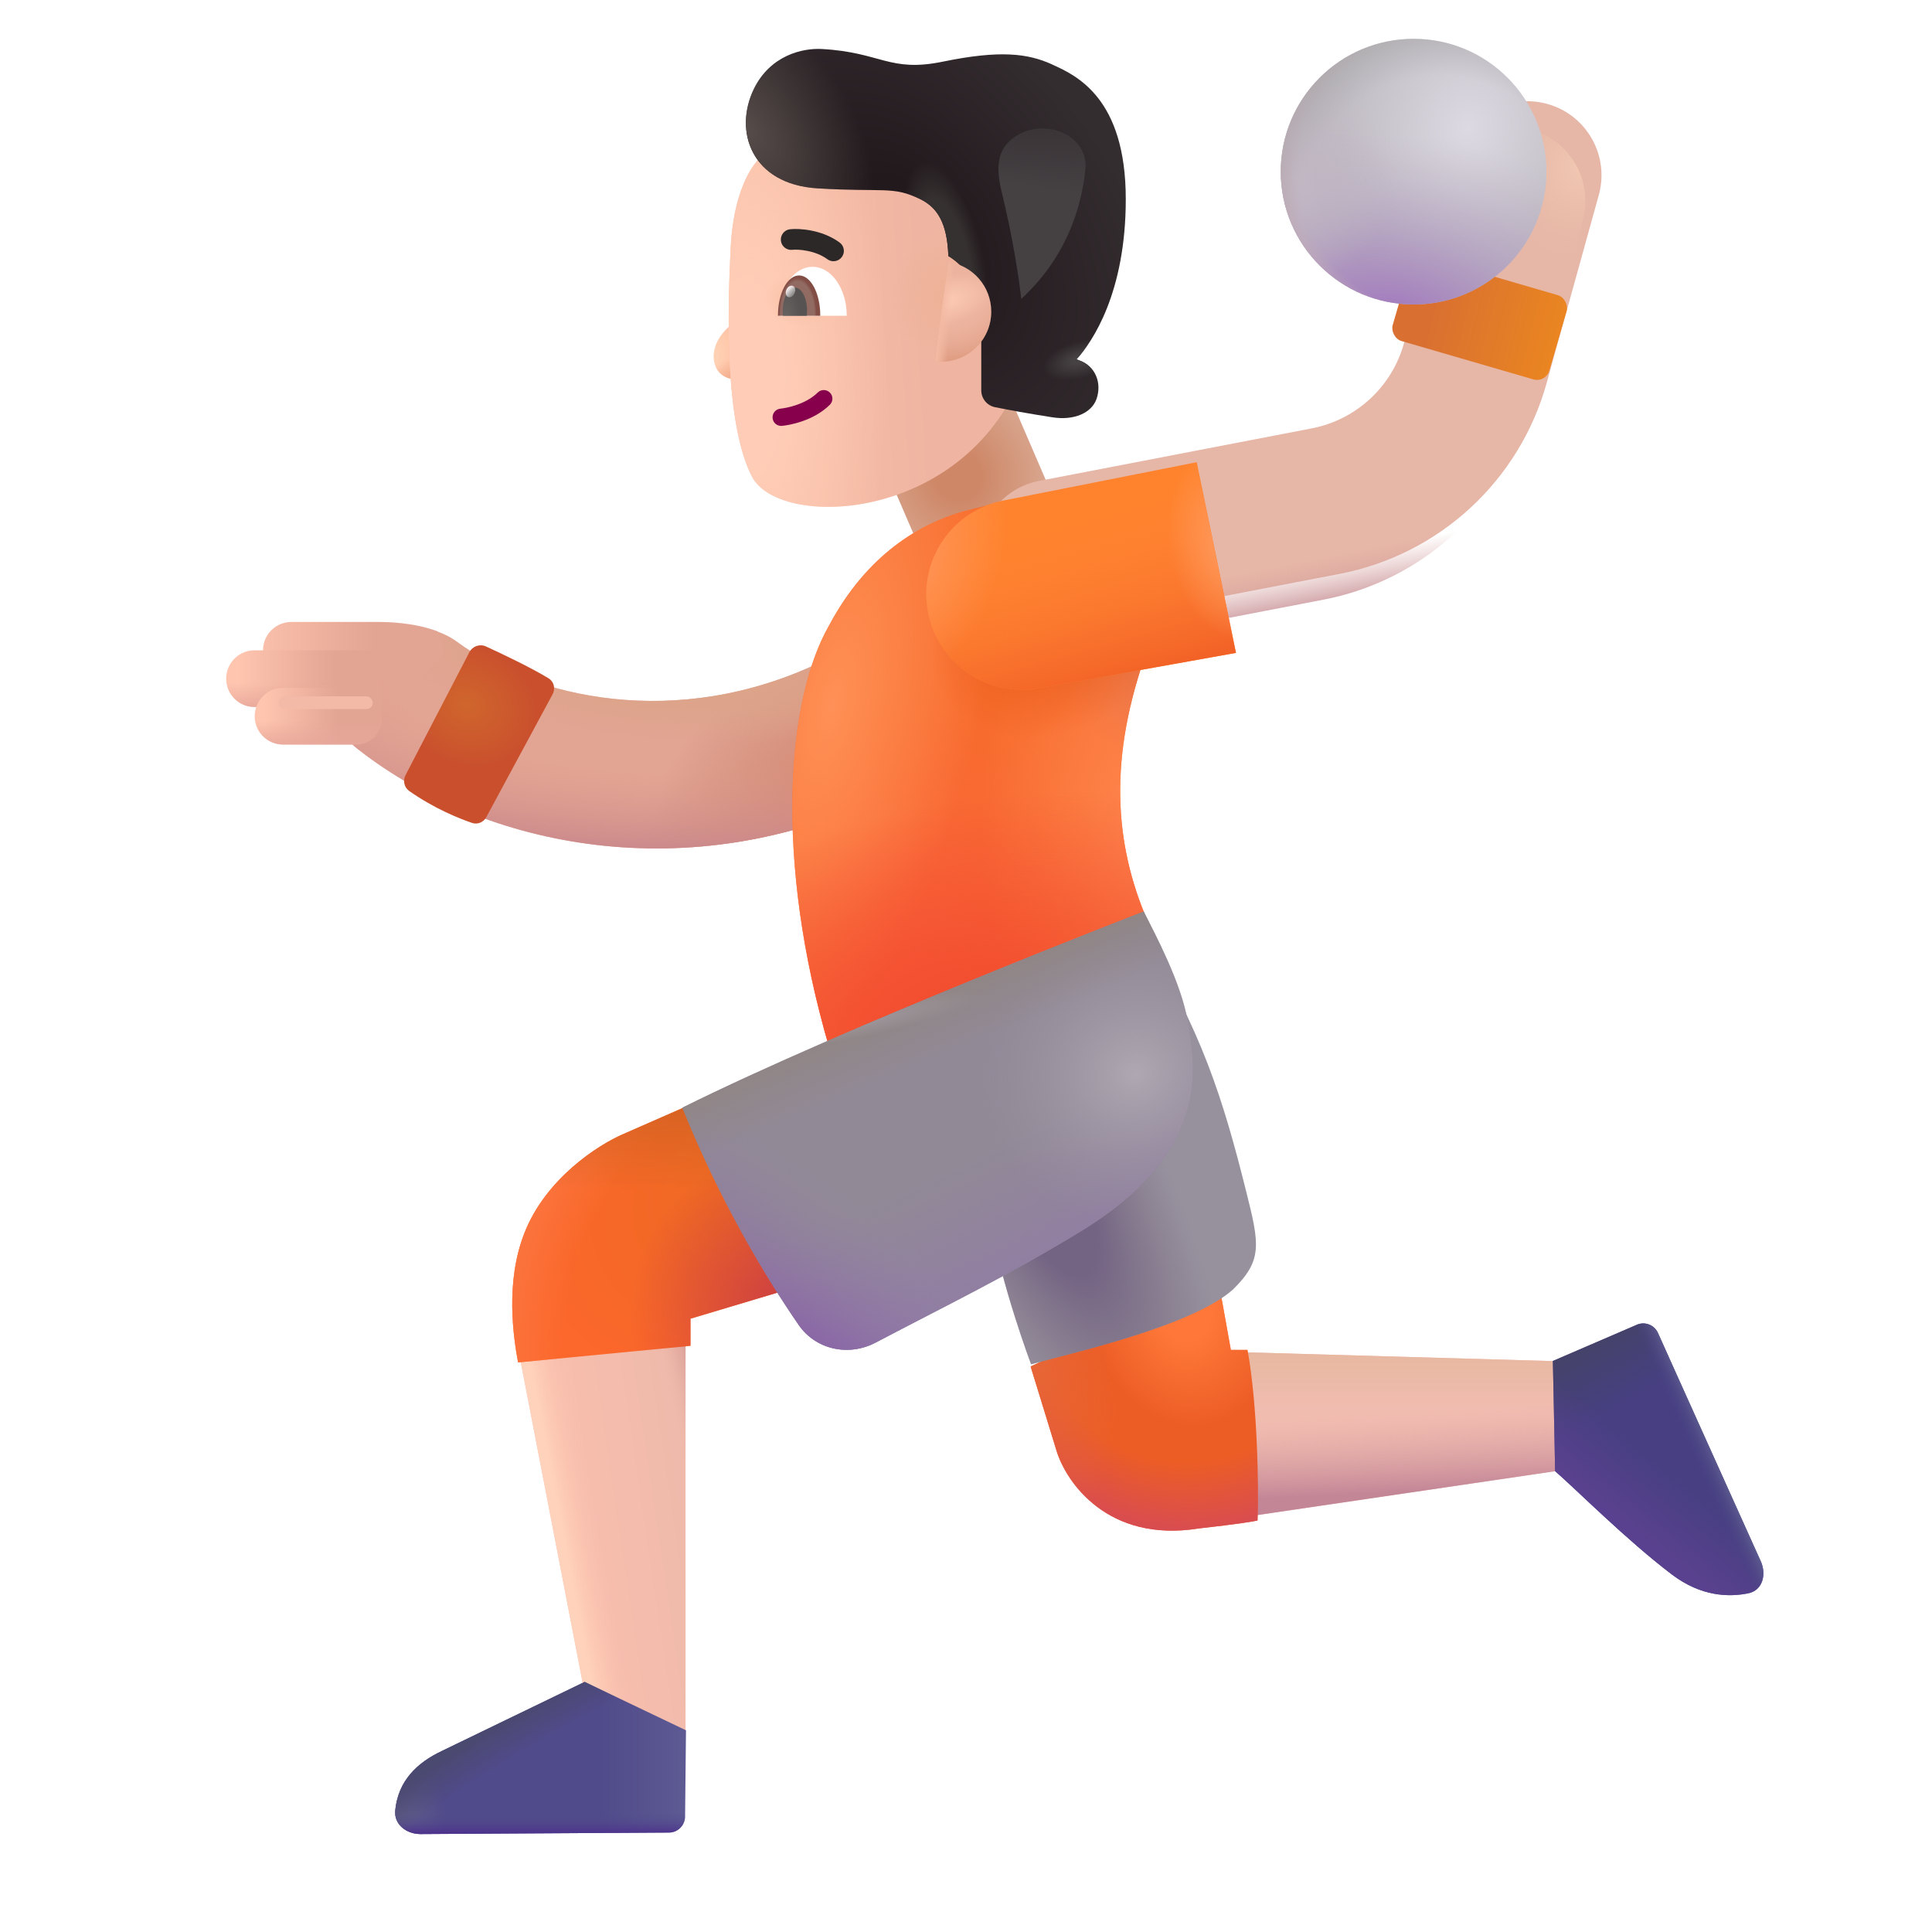 <svg viewBox="1 1 30 30" xmlns="http://www.w3.org/2000/svg">
<path d="M10.074 27.266L9.074 22.086L11.645 21.609V27.969L10.074 27.266Z" fill="url(#paint0_linear_3987_23785)"/>
<path d="M10.074 27.266L9.074 22.086L11.645 21.609V27.969L10.074 27.266Z" fill="url(#paint1_linear_3987_23785)"/>
<path d="M10.074 27.266L9.074 22.086L11.645 21.609V27.969L10.074 27.266Z" fill="url(#paint2_linear_3987_23785)"/>
<path d="M25.207 23.836L20.434 24.539L20.105 21.992L25.32 22.141L25.207 23.836Z" fill="#F1BCB0"/>
<path d="M25.207 23.836L20.434 24.539L20.105 21.992L25.32 22.141L25.207 23.836Z" fill="url(#paint3_linear_3987_23785)"/>
<path d="M25.207 23.836L20.434 24.539L20.105 21.992L25.32 22.141L25.207 23.836Z" fill="url(#paint4_linear_3987_23785)"/>
<path d="M17.402 23.516L17.004 22.219L19.91 20.836L20.113 21.961H20.371C20.534 22.861 20.543 24.102 20.527 24.609C20.486 24.622 20.226 24.666 19.613 24.734C18.201 24.959 17.551 24.016 17.402 23.516Z" fill="#EC5D25"/>
<path d="M17.402 23.516L17.004 22.219L19.91 20.836L20.113 21.961H20.371C20.534 22.861 20.543 24.102 20.527 24.609C20.486 24.622 20.226 24.666 19.613 24.734C18.201 24.959 17.551 24.016 17.402 23.516Z" fill="url(#paint5_radial_3987_23785)"/>
<path d="M17.402 23.516L17.004 22.219L19.91 20.836L20.113 21.961H20.371C20.534 22.861 20.543 24.102 20.527 24.609C20.486 24.622 20.226 24.666 19.613 24.734C18.201 24.959 17.551 24.016 17.402 23.516Z" fill="url(#paint6_radial_3987_23785)"/>
<path d="M17.402 23.516L17.004 22.219L19.91 20.836L20.113 21.961H20.371C20.534 22.861 20.543 24.102 20.527 24.609C20.486 24.622 20.226 24.666 19.613 24.734C18.201 24.959 17.551 24.016 17.402 23.516Z" fill="url(#paint7_radial_3987_23785)"/>
<path d="M10.661 18.617L11.676 18.172L13.286 21.008L11.723 21.477V21.898L9.044 22.156C8.971 21.758 8.843 20.905 9.145 20.141C9.48 19.292 10.293 18.779 10.661 18.617Z" fill="url(#paint8_radial_3987_23785)"/>
<path d="M10.661 18.617L11.676 18.172L13.286 21.008L11.723 21.477V21.898L9.044 22.156C8.971 21.758 8.843 20.905 9.145 20.141C9.48 19.292 10.293 18.779 10.661 18.617Z" fill="url(#paint9_radial_3987_23785)"/>
<path d="M10.661 18.617L11.676 18.172L13.286 21.008L11.723 21.477V21.898L9.044 22.156C8.971 21.758 8.843 20.905 9.145 20.141C9.48 19.292 10.293 18.779 10.661 18.617Z" fill="url(#paint10_radial_3987_23785)"/>
<path d="M10.661 18.617L11.676 18.172L13.286 21.008L11.723 21.477V21.898L9.044 22.156C8.971 21.758 8.843 20.905 9.145 20.141C9.48 19.292 10.293 18.779 10.661 18.617Z" fill="url(#paint11_linear_3987_23785)"/>
<g filter="url(#filter0_i_3987_23785)">
<path d="M17.01 22.285C17.01 22.285 16.546 21.054 16.37 20.011C16.194 18.967 18.707 15.574 18.707 15.574C19.657 17.064 20.002 18.209 20.347 19.586C20.556 20.419 20.612 20.666 20.144 21.125C19.506 21.693 17.653 22.107 17.01 22.285Z" fill="#97919E"/>
<path d="M17.01 22.285C17.01 22.285 16.546 21.054 16.37 20.011C16.194 18.967 18.707 15.574 18.707 15.574C19.657 17.064 20.002 18.209 20.347 19.586C20.556 20.419 20.612 20.666 20.144 21.125C19.506 21.693 17.653 22.107 17.01 22.285Z" fill="url(#paint12_radial_3987_23785)"/>
</g>
<path fill-rule="evenodd" clip-rule="evenodd" d="M6.495 11.217C6.871 10.705 7.59 10.594 8.102 10.97C9.28 11.834 11.508 12.352 13.735 11.286C14.307 11.012 14.994 11.254 15.268 11.827C15.542 12.4 15.3 13.087 14.727 13.361C11.695 14.812 8.54 14.165 6.59 12.659C6.078 12.283 6.119 11.729 6.495 11.217Z" fill="#E2A493"/>
<path fill-rule="evenodd" clip-rule="evenodd" d="M6.495 11.217C6.871 10.705 7.59 10.594 8.102 10.97C9.28 11.834 11.508 12.352 13.735 11.286C14.307 11.012 14.994 11.254 15.268 11.827C15.542 12.4 15.3 13.087 14.727 13.361C11.695 14.812 8.54 14.165 6.59 12.659C6.078 12.283 6.119 11.729 6.495 11.217Z" fill="url(#paint13_radial_3987_23785)"/>
<path fill-rule="evenodd" clip-rule="evenodd" d="M6.495 11.217C6.871 10.705 7.59 10.594 8.102 10.97C9.28 11.834 11.508 12.352 13.735 11.286C14.307 11.012 14.994 11.254 15.268 11.827C15.542 12.4 15.3 13.087 14.727 13.361C11.695 14.812 8.54 14.165 6.59 12.659C6.078 12.283 6.119 11.729 6.495 11.217Z" fill="url(#paint14_radial_3987_23785)"/>
<path fill-rule="evenodd" clip-rule="evenodd" d="M6.495 11.217C6.871 10.705 7.59 10.594 8.102 10.97C9.28 11.834 11.508 12.352 13.735 11.286C14.307 11.012 14.994 11.254 15.268 11.827C15.542 12.4 15.3 13.087 14.727 13.361C11.695 14.812 8.54 14.165 6.59 12.659C6.078 12.283 6.119 11.729 6.495 11.217Z" fill="url(#paint15_radial_3987_23785)"/>
<rect x="14.437" y="7.554" width="2.217" height="3.3" transform="rotate(-23.31 14.437 7.554)" fill="url(#paint16_radial_3987_23785)"/>
<path d="M15.953 8.941L16.627 8.772C16.86 8.714 17.103 8.704 17.34 8.742L18.871 10.937C18.228 12.621 18.276 13.971 18.773 15.191L13.876 17.266C13.02 14.348 13.21 11.868 13.875 10.71C14.473 9.591 15.301 9.129 15.953 8.941Z" fill="#F76C2C"/>
<path d="M15.953 8.941L16.627 8.772C16.86 8.714 17.103 8.704 17.34 8.742L18.871 10.937C18.228 12.621 18.276 13.971 18.773 15.191L13.876 17.266C13.02 14.348 13.21 11.868 13.875 10.71C14.473 9.591 15.301 9.129 15.953 8.941Z" fill="url(#paint17_radial_3987_23785)"/>
<path d="M15.953 8.941L16.627 8.772C16.86 8.714 17.103 8.704 17.34 8.742L18.871 10.937C18.228 12.621 18.276 13.971 18.773 15.191L13.876 17.266C13.02 14.348 13.21 11.868 13.875 10.71C14.473 9.591 15.301 9.129 15.953 8.941Z" fill="url(#paint18_radial_3987_23785)"/>
<path d="M15.953 8.941L16.627 8.772C16.86 8.714 17.103 8.704 17.34 8.742L18.871 10.937C18.228 12.621 18.276 13.971 18.773 15.191L13.876 17.266C13.02 14.348 13.21 11.868 13.875 10.71C14.473 9.591 15.301 9.129 15.953 8.941Z" fill="url(#paint19_radial_3987_23785)"/>
<path d="M15.953 8.941L16.627 8.772C16.86 8.714 17.103 8.704 17.34 8.742L18.871 10.937C18.228 12.621 18.276 13.971 18.773 15.191L13.876 17.266C13.02 14.348 13.21 11.868 13.875 10.71C14.473 9.591 15.301 9.129 15.953 8.941Z" fill="url(#paint20_radial_3987_23785)"/>
<path d="M15.953 8.941L16.627 8.772C16.86 8.714 17.103 8.704 17.34 8.742L18.871 10.937C18.228 12.621 18.276 13.971 18.773 15.191L13.876 17.266C13.02 14.348 13.21 11.868 13.875 10.71C14.473 9.591 15.301 9.129 15.953 8.941Z" fill="url(#paint21_radial_3987_23785)"/>
<path d="M15.953 8.941L16.627 8.772C16.86 8.714 17.103 8.704 17.34 8.742L18.871 10.937C18.228 12.621 18.276 13.971 18.773 15.191L13.876 17.266C13.02 14.348 13.21 11.868 13.875 10.71C14.473 9.591 15.301 9.129 15.953 8.941Z" fill="url(#paint22_radial_3987_23785)"/>
<path d="M7.863 28.188L10.078 27.116L11.652 27.868L11.638 29.207C11.637 29.345 11.524 29.456 11.387 29.456L7.532 29.479C7.311 29.48 7.114 29.329 7.137 29.11C7.183 28.657 7.47 28.373 7.863 28.188Z" fill="url(#paint23_linear_3987_23785)"/>
<path d="M7.863 28.188L10.078 27.116L11.652 27.868L11.638 29.207C11.637 29.345 11.524 29.456 11.387 29.456L7.532 29.479C7.311 29.48 7.114 29.329 7.137 29.11C7.183 28.657 7.47 28.373 7.863 28.188Z" fill="url(#paint24_radial_3987_23785)"/>
<path d="M7.863 28.188L10.078 27.116L11.652 27.868L11.638 29.207C11.637 29.345 11.524 29.456 11.387 29.456L7.532 29.479C7.311 29.48 7.114 29.329 7.137 29.11C7.183 28.657 7.47 28.373 7.863 28.188Z" fill="url(#paint25_linear_3987_23785)"/>
<path d="M7.863 28.188L10.078 27.116L11.652 27.868L11.638 29.207C11.637 29.345 11.524 29.456 11.387 29.456L7.532 29.479C7.311 29.48 7.114 29.329 7.137 29.11C7.183 28.657 7.47 28.373 7.863 28.188Z" fill="url(#paint26_radial_3987_23785)"/>
<path d="M26.407 21.575L25.113 22.133L25.148 23.844C25.479 24.132 26.252 24.909 26.956 25.445C27.415 25.795 27.85 25.801 28.148 25.741C28.374 25.695 28.435 25.44 28.336 25.232L26.742 21.693C26.682 21.568 26.532 21.515 26.407 21.575Z" fill="#473F82"/>
<path d="M26.407 21.575L25.113 22.133L25.148 23.844C25.479 24.132 26.252 24.909 26.956 25.445C27.415 25.795 27.85 25.801 28.148 25.741C28.374 25.695 28.435 25.44 28.336 25.232L26.742 21.693C26.682 21.568 26.532 21.515 26.407 21.575Z" fill="url(#paint27_linear_3987_23785)"/>
<path d="M26.407 21.575L25.113 22.133L25.148 23.844C25.479 24.132 26.252 24.909 26.956 25.445C27.415 25.795 27.85 25.801 28.148 25.741C28.374 25.695 28.435 25.44 28.336 25.232L26.742 21.693C26.682 21.568 26.532 21.515 26.407 21.575Z" fill="url(#paint28_linear_3987_23785)"/>
<path d="M26.407 21.575L25.113 22.133L25.148 23.844C25.479 24.132 26.252 24.909 26.956 25.445C27.415 25.795 27.85 25.801 28.148 25.741C28.374 25.695 28.435 25.44 28.336 25.232L26.742 21.693C26.682 21.568 26.532 21.515 26.407 21.575Z" fill="url(#paint29_linear_3987_23785)"/>
<path d="M18.76 15.154C18.76 15.154 14.128 16.94 11.595 18.2C12.197 19.703 12.929 20.887 13.399 21.57C13.667 21.96 14.179 22.068 14.598 21.847C15.683 21.276 16.642 20.816 17.78 20.122C19.821 18.877 19.564 17.555 19.443 16.858C19.338 16.253 18.952 15.535 18.76 15.154Z" fill="#918996"/>
<path d="M18.76 15.154C18.76 15.154 14.128 16.94 11.595 18.2C12.197 19.703 12.929 20.887 13.399 21.57C13.667 21.96 14.179 22.068 14.598 21.847C15.683 21.276 16.642 20.816 17.78 20.122C19.821 18.877 19.564 17.555 19.443 16.858C19.338 16.253 18.952 15.535 18.76 15.154Z" fill="url(#paint30_radial_3987_23785)"/>
<path d="M18.76 15.154C18.76 15.154 14.128 16.94 11.595 18.2C12.197 19.703 12.929 20.887 13.399 21.57C13.667 21.96 14.179 22.068 14.598 21.847C15.683 21.276 16.642 20.816 17.78 20.122C19.821 18.877 19.564 17.555 19.443 16.858C19.338 16.253 18.952 15.535 18.76 15.154Z" fill="url(#paint31_radial_3987_23785)"/>
<path d="M18.76 15.154C18.76 15.154 14.128 16.94 11.595 18.2C12.197 19.703 12.929 20.887 13.399 21.57C13.667 21.96 14.179 22.068 14.598 21.847C15.683 21.276 16.642 20.816 17.78 20.122C19.821 18.877 19.564 17.555 19.443 16.858C19.338 16.253 18.952 15.535 18.76 15.154Z" fill="url(#paint32_radial_3987_23785)"/>
<path d="M18.76 15.154C18.76 15.154 14.128 16.94 11.595 18.2C12.197 19.703 12.929 20.887 13.399 21.57C13.667 21.96 14.179 22.068 14.598 21.847C15.683 21.276 16.642 20.816 17.78 20.122C19.821 18.877 19.564 17.555 19.443 16.858C19.338 16.253 18.952 15.535 18.76 15.154Z" fill="url(#paint33_linear_3987_23785)"/>
<path d="M18.76 15.154C18.76 15.154 14.128 16.94 11.595 18.2C12.197 19.703 12.929 20.887 13.399 21.57C13.667 21.96 14.179 22.068 14.598 21.847C15.683 21.276 16.642 20.816 17.78 20.122C19.821 18.877 19.564 17.555 19.443 16.858C19.338 16.253 18.952 15.535 18.76 15.154Z" fill="url(#paint34_radial_3987_23785)"/>
<g filter="url(#filter1_ii_3987_23785)">
<path fill-rule="evenodd" clip-rule="evenodd" d="M24.776 3.014C25.388 3.183 25.746 3.817 25.576 4.429L24.767 7.345C24.346 8.864 23.101 10.013 21.553 10.311L17.321 11.126C16.697 11.245 16.094 10.837 15.974 10.214C15.854 9.59 16.262 8.987 16.886 8.867L21.118 8.052C21.808 7.919 22.363 7.407 22.551 6.73L23.36 3.814C23.53 3.202 24.164 2.844 24.776 3.014Z" fill="#E6B6A7"/>
</g>
<path fill-rule="evenodd" clip-rule="evenodd" d="M24.776 3.014C25.388 3.183 25.746 3.817 25.576 4.429L24.767 7.345C24.346 8.864 23.101 10.013 21.553 10.311L17.321 11.126C16.697 11.245 16.094 10.837 15.974 10.214C15.854 9.59 16.262 8.987 16.886 8.867L21.118 8.052C21.808 7.919 22.363 7.407 22.551 6.73L23.36 3.814C23.53 3.202 24.164 2.844 24.776 3.014Z" fill="url(#paint35_linear_3987_23785)"/>
<path fill-rule="evenodd" clip-rule="evenodd" d="M24.776 3.014C25.388 3.183 25.746 3.817 25.576 4.429L24.767 7.345C24.346 8.864 23.101 10.013 21.553 10.311L17.321 11.126C16.697 11.245 16.094 10.837 15.974 10.214C15.854 9.59 16.262 8.987 16.886 8.867L21.118 8.052C21.808 7.919 22.363 7.407 22.551 6.73L23.36 3.814C23.53 3.202 24.164 2.844 24.776 3.014Z" fill="url(#paint36_radial_3987_23785)"/>
<path d="M20.192 11.138L19.583 8.177L16.577 8.773C15.784 8.93 15.264 9.693 15.406 10.489C15.55 11.295 16.321 11.832 17.127 11.687L20.192 11.138Z" fill="#FF832D"/>
<path d="M20.192 11.138L19.583 8.177L16.577 8.773C15.784 8.93 15.264 9.693 15.406 10.489C15.55 11.295 16.321 11.832 17.127 11.687L20.192 11.138Z" fill="url(#paint37_linear_3987_23785)"/>
<path d="M20.192 11.138L19.583 8.177L16.577 8.773C15.784 8.93 15.264 9.693 15.406 10.489C15.55 11.295 16.321 11.832 17.127 11.687L20.192 11.138Z" fill="url(#paint38_radial_3987_23785)"/>
<path d="M20.192 11.138L19.583 8.177L16.577 8.773C15.784 8.93 15.264 9.693 15.406 10.489C15.55 11.295 16.321 11.832 17.127 11.687L20.192 11.138Z" fill="url(#paint39_radial_3987_23785)"/>
<rect x="22.95" y="4.932" width="2.533" height="1.362" rx="0.2" transform="rotate(16.211 22.95 4.932)" fill="url(#paint40_linear_3987_23785)"/>
<path d="M5.084 11.098C5.084 10.855 5.281 10.658 5.524 10.658H6.898C7.01 10.658 7.438 10.666 7.797 10.805L7.906 11.145L7.503 11.538H5.524C5.281 11.538 5.084 11.341 5.084 11.098Z" fill="url(#paint41_linear_3987_23785)"/>
<path d="M4.512 11.538C4.512 11.295 4.709 11.098 4.952 11.098H6.931V11.978H4.952C4.709 11.978 4.512 11.781 4.512 11.538Z" fill="url(#paint42_linear_3987_23785)"/>
<path d="M4.512 11.538C4.512 11.295 4.709 11.098 4.952 11.098H6.931V11.978H4.952C4.709 11.978 4.512 11.781 4.512 11.538Z" fill="url(#paint43_linear_3987_23785)"/>
<path d="M4.955 12.121C4.955 11.878 5.152 11.681 5.395 11.681H6.931V12.161C6.931 12.382 6.752 12.561 6.531 12.561H5.395C5.152 12.561 4.955 12.364 4.955 12.121Z" fill="url(#paint44_linear_3987_23785)"/>
<path d="M4.955 12.121C4.955 11.878 5.152 11.681 5.395 11.681H6.931V12.161C6.931 12.382 6.752 12.561 6.531 12.561H5.395C5.152 12.561 4.955 12.364 4.955 12.121Z" fill="url(#paint45_linear_3987_23785)"/>
<path d="M8.288 11.128C8.337 11.034 8.45 10.994 8.546 11.038C8.79 11.15 9.24 11.363 9.52 11.534C9.604 11.586 9.627 11.694 9.581 11.78L8.552 13.687C8.509 13.768 8.416 13.808 8.329 13.778C8.125 13.708 7.742 13.555 7.355 13.283C7.275 13.227 7.253 13.121 7.297 13.036L8.288 11.128Z" fill="url(#paint46_radial_3987_23785)"/>
<path d="M25.013 3.665C25.013 4.804 24.09 5.728 22.951 5.728C21.811 5.728 20.888 4.804 20.888 3.665C20.888 2.526 21.811 1.603 22.951 1.603C24.09 1.603 25.013 2.526 25.013 3.665Z" fill="url(#paint47_radial_3987_23785)"/>
<path d="M25.013 3.665C25.013 4.804 24.09 5.728 22.951 5.728C21.811 5.728 20.888 4.804 20.888 3.665C20.888 2.526 21.811 1.603 22.951 1.603C24.09 1.603 25.013 2.526 25.013 3.665Z" fill="url(#paint48_radial_3987_23785)"/>
<path d="M25.013 3.665C25.013 4.804 24.09 5.728 22.951 5.728C21.811 5.728 20.888 4.804 20.888 3.665C20.888 2.526 21.811 1.603 22.951 1.603C24.09 1.603 25.013 2.526 25.013 3.665Z" fill="url(#paint49_radial_3987_23785)"/>
<path d="M25.013 3.665C25.013 4.804 24.09 5.728 22.951 5.728C21.811 5.728 20.888 4.804 20.888 3.665C20.888 2.526 21.811 1.603 22.951 1.603C24.09 1.603 25.013 2.526 25.013 3.665Z" fill="url(#paint50_radial_3987_23785)"/>
<path d="M25.013 3.665C25.013 4.804 24.09 5.728 22.951 5.728C21.811 5.728 20.888 4.804 20.888 3.665C20.888 2.526 21.811 1.603 22.951 1.603C24.09 1.603 25.013 2.526 25.013 3.665Z" fill="url(#paint51_radial_3987_23785)"/>
<g filter="url(#filter2_f_3987_23785)">
<rect x="5.324" y="11.812" width="1.465" height="0.199" rx="0.099" fill="#F3BAA7"/>
</g>
<path d="M12.305 6.085C12.473 5.928 12.559 5.693 12.582 5.595H12.774V6.801C12.544 6.948 12.214 6.925 12.117 6.705C12.033 6.516 12.096 6.282 12.305 6.085Z" fill="url(#paint52_radial_3987_23785)"/>
<path d="M12.305 6.085C12.473 5.928 12.559 5.693 12.582 5.595H12.774V6.801C12.544 6.948 12.214 6.925 12.117 6.705C12.033 6.516 12.096 6.282 12.305 6.085Z" fill="url(#paint53_radial_3987_23785)"/>
<g filter="url(#filter3_i_3987_23785)">
<path d="M12.545 5.052C12.586 4.193 12.865 3.779 12.996 3.658H16.996L17.063 7.049C16.134 9.324 13.299 9.421 12.876 8.599C12.453 7.776 12.497 6.046 12.545 5.052Z" fill="url(#paint54_linear_3987_23785)"/>
<path d="M12.545 5.052C12.586 4.193 12.865 3.779 12.996 3.658H16.996L17.063 7.049C16.134 9.324 13.299 9.421 12.876 8.599C12.453 7.776 12.497 6.046 12.545 5.052Z" fill="url(#paint55_radial_3987_23785)"/>
<path d="M12.545 5.052C12.586 4.193 12.865 3.779 12.996 3.658H16.996L17.063 7.049C16.134 9.324 13.299 9.421 12.876 8.599C12.453 7.776 12.497 6.046 12.545 5.052Z" fill="url(#paint56_radial_3987_23785)"/>
<path d="M12.545 5.052C12.586 4.193 12.865 3.779 12.996 3.658H16.996L17.063 7.049C16.134 9.324 13.299 9.421 12.876 8.599C12.453 7.776 12.497 6.046 12.545 5.052Z" fill="url(#paint57_radial_3987_23785)"/>
</g>
<g filter="url(#filter4_i_3987_23785)">
<path d="M12.707 2.53C12.962 2.008 13.464 1.894 13.762 1.911C14.683 1.961 14.809 2.279 15.642 2.107C16.523 1.926 16.957 1.978 17.334 2.149L17.341 2.153C17.713 2.321 18.481 2.671 18.481 4.243C18.481 5.692 17.965 6.457 17.715 6.73L17.764 6.748C18.012 6.837 18.114 7.101 18.025 7.35C17.948 7.561 17.68 7.683 17.342 7.63C16.956 7.57 16.673 7.517 16.451 7.473C16.326 7.448 16.237 7.338 16.237 7.211V6.018C16.237 5.516 15.882 5.216 15.726 5.126C15.709 4.607 15.55 4.369 15.291 4.243C14.861 4.035 14.727 4.138 13.699 4.075C12.665 4.013 12.389 3.184 12.707 2.53Z" fill="url(#paint58_radial_3987_23785)"/>
<path d="M12.707 2.53C12.962 2.008 13.464 1.894 13.762 1.911C14.683 1.961 14.809 2.279 15.642 2.107C16.523 1.926 16.957 1.978 17.334 2.149L17.341 2.153C17.713 2.321 18.481 2.671 18.481 4.243C18.481 5.692 17.965 6.457 17.715 6.73L17.764 6.748C18.012 6.837 18.114 7.101 18.025 7.35C17.948 7.561 17.68 7.683 17.342 7.63C16.956 7.57 16.673 7.517 16.451 7.473C16.326 7.448 16.237 7.338 16.237 7.211V6.018C16.237 5.516 15.882 5.216 15.726 5.126C15.709 4.607 15.55 4.369 15.291 4.243C14.861 4.035 14.727 4.138 13.699 4.075C12.665 4.013 12.389 3.184 12.707 2.53Z" fill="url(#paint59_radial_3987_23785)"/>
<path d="M12.707 2.53C12.962 2.008 13.464 1.894 13.762 1.911C14.683 1.961 14.809 2.279 15.642 2.107C16.523 1.926 16.957 1.978 17.334 2.149L17.341 2.153C17.713 2.321 18.481 2.671 18.481 4.243C18.481 5.692 17.965 6.457 17.715 6.73L17.764 6.748C18.012 6.837 18.114 7.101 18.025 7.35C17.948 7.561 17.68 7.683 17.342 7.63C16.956 7.57 16.673 7.517 16.451 7.473C16.326 7.448 16.237 7.338 16.237 7.211V6.018C16.237 5.516 15.882 5.216 15.726 5.126C15.709 4.607 15.55 4.369 15.291 4.243C14.861 4.035 14.727 4.138 13.699 4.075C12.665 4.013 12.389 3.184 12.707 2.53Z" fill="url(#paint60_radial_3987_23785)"/>
<path d="M12.707 2.53C12.962 2.008 13.464 1.894 13.762 1.911C14.683 1.961 14.809 2.279 15.642 2.107C16.523 1.926 16.957 1.978 17.334 2.149L17.341 2.153C17.713 2.321 18.481 2.671 18.481 4.243C18.481 5.692 17.965 6.457 17.715 6.73L17.764 6.748C18.012 6.837 18.114 7.101 18.025 7.35C17.948 7.561 17.68 7.683 17.342 7.63C16.956 7.57 16.673 7.517 16.451 7.473C16.326 7.448 16.237 7.338 16.237 7.211V6.018C16.237 5.516 15.882 5.216 15.726 5.126C15.709 4.607 15.55 4.369 15.291 4.243C14.861 4.035 14.727 4.138 13.699 4.075C12.665 4.013 12.389 3.184 12.707 2.53Z" fill="url(#paint61_radial_3987_23785)"/>
</g>
<path d="M15.515 6.611L15.729 5.068C16.104 5.124 16.392 5.447 16.392 5.838C16.392 6.268 16.043 6.617 15.613 6.617C15.58 6.617 15.547 6.615 15.515 6.611Z" fill="url(#paint62_radial_3987_23785)"/>
<path d="M15.515 6.611L15.729 5.068C16.104 5.124 16.392 5.447 16.392 5.838C16.392 6.268 16.043 6.617 15.613 6.617C15.58 6.617 15.547 6.615 15.515 6.611Z" fill="url(#paint63_radial_3987_23785)"/>
<path d="M15.515 6.611L15.729 5.068C16.104 5.124 16.392 5.447 16.392 5.838C16.392 6.268 16.043 6.617 15.613 6.617C15.58 6.617 15.547 6.615 15.515 6.611Z" fill="url(#paint64_linear_3987_23785)"/>
<path fill-rule="evenodd" clip-rule="evenodd" d="M13.887 7.097C13.939 7.15 13.938 7.234 13.885 7.286C13.63 7.537 13.261 7.601 13.143 7.613C13.07 7.62 13.004 7.567 12.997 7.493C12.989 7.42 13.043 7.354 13.116 7.346C13.216 7.336 13.509 7.28 13.698 7.095C13.75 7.043 13.835 7.044 13.887 7.097Z" fill="#86004C"/>
<g filter="url(#filter5_i_3987_23785)">
<path fill-rule="evenodd" clip-rule="evenodd" d="M13.637 4.796C13.53 4.774 13.441 4.775 13.405 4.779C13.317 4.79 13.237 4.728 13.226 4.64C13.215 4.552 13.277 4.471 13.365 4.46C13.441 4.451 13.565 4.454 13.701 4.481C13.837 4.508 13.998 4.563 14.138 4.666C14.21 4.719 14.225 4.82 14.172 4.891C14.119 4.963 14.018 4.978 13.947 4.925C13.856 4.858 13.744 4.817 13.637 4.796Z" fill="#2C2828"/>
</g>
<path d="M13.088 5.903H14.148C14.148 5.483 13.91 5.143 13.618 5.143C13.325 5.143 13.088 5.483 13.088 5.903Z" fill="white"/>
<path d="M13.737 5.903L13.737 5.899C13.737 5.555 13.59 5.277 13.408 5.277C13.227 5.277 13.08 5.555 13.08 5.899L13.08 5.903H13.737Z" fill="url(#paint65_radial_3987_23785)"/>
<path d="M13.527 5.903C13.53 5.878 13.532 5.852 13.532 5.826C13.532 5.627 13.447 5.466 13.344 5.466C13.239 5.466 13.155 5.627 13.155 5.826C13.155 5.852 13.156 5.878 13.159 5.903H13.527Z" fill="url(#paint66_radial_3987_23785)"/>
<ellipse cx="13.275" cy="5.526" rx="0.069" ry="0.094" transform="rotate(24.61 13.275 5.526)" fill="url(#paint67_linear_3987_23785)"/>
<g filter="url(#filter6_f_3987_23785)">
<path d="M16.561 4.01C16.728 4.691 16.826 5.344 16.858 5.641C17.534 5.021 17.79 4.26 17.853 3.634C17.907 3.1 17.236 2.823 16.782 3.109C16.454 3.315 16.469 3.633 16.561 4.01Z" fill="url(#paint68_linear_3987_23785)"/>
</g>
<defs>
<filter id="filter0_i_3987_23785" x="16.361" y="15.474" width="4.141" height="6.811" filterUnits="userSpaceOnUse" color-interpolation-filters="sRGB">
<feFlood flood-opacity="0" result="BackgroundImageFix"/>
<feBlend mode="normal" in="SourceGraphic" in2="BackgroundImageFix" result="shape"/>
<feColorMatrix in="SourceAlpha" type="matrix" values="0 0 0 0 0 0 0 0 0 0 0 0 0 0 0 0 0 0 127 0" result="hardAlpha"/>
<feOffset dy="-0.1"/>
<feGaussianBlur stdDeviation="0.25"/>
<feComposite in2="hardAlpha" operator="arithmetic" k2="-1" k3="1"/>
<feColorMatrix type="matrix" values="0 0 0 0 0.514 0 0 0 0 0.459 0 0 0 0 0.482 0 0 0 1 0"/>
<feBlend mode="normal" in2="shape" result="effect1_innerShadow_3987_23785"/>
</filter>
<filter id="filter1_ii_3987_23785" x="15.953" y="2.471" width="9.915" height="8.775" filterUnits="userSpaceOnUse" color-interpolation-filters="sRGB">
<feFlood flood-opacity="0" result="BackgroundImageFix"/>
<feBlend mode="normal" in="SourceGraphic" in2="BackgroundImageFix" result="shape"/>
<feColorMatrix in="SourceAlpha" type="matrix" values="0 0 0 0 0 0 0 0 0 0 0 0 0 0 0 0 0 0 127 0" result="hardAlpha"/>
<feOffset dx="0.25" dy="-0.5"/>
<feGaussianBlur stdDeviation="0.5"/>
<feComposite in2="hardAlpha" operator="arithmetic" k2="-1" k3="1"/>
<feColorMatrix type="matrix" values="0 0 0 0 0.78 0 0 0 0 0.533 0 0 0 0 0.557 0 0 0 1 0"/>
<feBlend mode="normal" in2="shape" result="effect1_innerShadow_3987_23785"/>
<feColorMatrix in="SourceAlpha" type="matrix" values="0 0 0 0 0 0 0 0 0 0 0 0 0 0 0 0 0 0 127 0" result="hardAlpha"/>
<feOffset dy="0.1"/>
<feGaussianBlur stdDeviation="0.15"/>
<feComposite in2="hardAlpha" operator="arithmetic" k2="-1" k3="1"/>
<feColorMatrix type="matrix" values="0 0 0 0 0.812 0 0 0 0 0.635 0 0 0 0 0.545 0 0 0 1 0"/>
<feBlend mode="normal" in2="effect1_innerShadow_3987_23785" result="effect2_innerShadow_3987_23785"/>
</filter>
<filter id="filter2_f_3987_23785" x="5.024" y="11.512" width="2.065" height="0.799" filterUnits="userSpaceOnUse" color-interpolation-filters="sRGB">
<feFlood flood-opacity="0" result="BackgroundImageFix"/>
<feBlend mode="normal" in="SourceGraphic" in2="BackgroundImageFix" result="shape"/>
<feGaussianBlur stdDeviation="0.15" result="effect1_foregroundBlur_3987_23785"/>
</filter>
<filter id="filter3_i_3987_23785" x="12.315" y="3.458" width="4.748" height="5.612" filterUnits="userSpaceOnUse" color-interpolation-filters="sRGB">
<feFlood flood-opacity="0" result="BackgroundImageFix"/>
<feBlend mode="normal" in="SourceGraphic" in2="BackgroundImageFix" result="shape"/>
<feColorMatrix in="SourceAlpha" type="matrix" values="0 0 0 0 0 0 0 0 0 0 0 0 0 0 0 0 0 0 127 0" result="hardAlpha"/>
<feOffset dx="-0.2" dy="-0.2"/>
<feGaussianBlur stdDeviation="0.5"/>
<feComposite in2="hardAlpha" operator="arithmetic" k2="-1" k3="1"/>
<feColorMatrix type="matrix" values="0 0 0 0 0.914 0 0 0 0 0.612 0 0 0 0 0.545 0 0 0 1 0"/>
<feBlend mode="normal" in2="shape" result="effect1_innerShadow_3987_23785"/>
</filter>
<filter id="filter4_i_3987_23785" x="12.582" y="1.759" width="5.899" height="5.884" filterUnits="userSpaceOnUse" color-interpolation-filters="sRGB">
<feFlood flood-opacity="0" result="BackgroundImageFix"/>
<feBlend mode="normal" in="SourceGraphic" in2="BackgroundImageFix" result="shape"/>
<feColorMatrix in="SourceAlpha" type="matrix" values="0 0 0 0 0 0 0 0 0 0 0 0 0 0 0 0 0 0 127 0" result="hardAlpha"/>
<feOffset dy="-0.15"/>
<feGaussianBlur stdDeviation="0.15"/>
<feComposite in2="hardAlpha" operator="arithmetic" k2="-1" k3="1"/>
<feColorMatrix type="matrix" values="0 0 0 0 0.149 0 0 0 0 0.102 0 0 0 0 0.11 0 0 0 1 0"/>
<feBlend mode="normal" in2="shape" result="effect1_innerShadow_3987_23785"/>
</filter>
<filter id="filter5_i_3987_23785" x="13.124" y="4.455" width="1.079" height="0.601" filterUnits="userSpaceOnUse" color-interpolation-filters="sRGB">
<feFlood flood-opacity="0" result="BackgroundImageFix"/>
<feBlend mode="normal" in="SourceGraphic" in2="BackgroundImageFix" result="shape"/>
<feColorMatrix in="SourceAlpha" type="matrix" values="0 0 0 0 0 0 0 0 0 0 0 0 0 0 0 0 0 0 127 0" result="hardAlpha"/>
<feOffset dx="-0.1" dy="0.1"/>
<feGaussianBlur stdDeviation="0.1"/>
<feComposite in2="hardAlpha" operator="arithmetic" k2="-1" k3="1"/>
<feColorMatrix type="matrix" values="0 0 0 0 0.071 0 0 0 0 0.059 0 0 0 0 0.055 0 0 0 1 0"/>
<feBlend mode="normal" in2="shape" result="effect1_innerShadow_3987_23785"/>
</filter>
<filter id="filter6_f_3987_23785" x="16.004" y="2.494" width="2.352" height="3.646" filterUnits="userSpaceOnUse" color-interpolation-filters="sRGB">
<feFlood flood-opacity="0" result="BackgroundImageFix"/>
<feBlend mode="normal" in="SourceGraphic" in2="BackgroundImageFix" result="shape"/>
<feGaussianBlur stdDeviation="0.25" result="effect1_foregroundBlur_3987_23785"/>
</filter>
<linearGradient id="paint0_linear_3987_23785" x1="11.824" y1="25.648" x2="10.137" y2="25.898" gradientUnits="userSpaceOnUse">
<stop stop-color="#EFBAAB"/>
<stop offset="1" stop-color="#F8BEAD"/>
</linearGradient>
<linearGradient id="paint1_linear_3987_23785" x1="9.391" y1="23.959" x2="10.125" y2="23.818" gradientUnits="userSpaceOnUse">
<stop offset="0.237" stop-color="#FFD2BC"/>
<stop offset="1" stop-color="#FBC0AE" stop-opacity="0"/>
</linearGradient>
<linearGradient id="paint2_linear_3987_23785" x1="11.746" y1="22.25" x2="11.316" y2="22.352" gradientUnits="userSpaceOnUse">
<stop stop-color="#D99F98"/>
<stop offset="1" stop-color="#EBB3A8" stop-opacity="0"/>
</linearGradient>
<linearGradient id="paint3_linear_3987_23785" x1="23.277" y1="24.141" x2="23.219" y2="22.918" gradientUnits="userSpaceOnUse">
<stop stop-color="#C38697"/>
<stop offset="1" stop-color="#E0A8A5" stop-opacity="0"/>
</linearGradient>
<linearGradient id="paint4_linear_3987_23785" x1="22.656" y1="21.992" x2="22.656" y2="22.902" gradientUnits="userSpaceOnUse">
<stop stop-color="#E7B8A0"/>
<stop offset="1" stop-color="#E7B8A0" stop-opacity="0"/>
</linearGradient>
<radialGradient id="paint5_radial_3987_23785" cx="0" cy="0" r="1" gradientUnits="userSpaceOnUse" gradientTransform="translate(19.387 21.336) rotate(76.083) scale(1.819 1.467)">
<stop offset="0.264" stop-color="#FF7839"/>
<stop offset="1" stop-color="#FF7839" stop-opacity="0"/>
</radialGradient>
<radialGradient id="paint6_radial_3987_23785" cx="0" cy="0" r="1" gradientUnits="userSpaceOnUse" gradientTransform="translate(19.34 21.82) rotate(100.972) scale(3.003 3.327)">
<stop offset="0.625" stop-color="#D74B53" stop-opacity="0"/>
<stop offset="1" stop-color="#D74B53"/>
</radialGradient>
<radialGradient id="paint7_radial_3987_23785" cx="0" cy="0" r="1" gradientUnits="userSpaceOnUse" gradientTransform="translate(17.004 22.023) rotate(76.789) scale(2.632 1.216)">
<stop stop-color="#E76637"/>
<stop offset="1" stop-color="#E76637" stop-opacity="0"/>
</radialGradient>
<radialGradient id="paint8_radial_3987_23785" cx="0" cy="0" r="1" gradientUnits="userSpaceOnUse" gradientTransform="translate(13.286 19.055) rotate(149.404) scale(4.421 2.909)">
<stop offset="0.313" stop-color="#EF6923"/>
<stop offset="1" stop-color="#FC672B"/>
</radialGradient>
<radialGradient id="paint9_radial_3987_23785" cx="0" cy="0" r="1" gradientUnits="userSpaceOnUse" gradientTransform="translate(13.286 21.305) rotate(-134.88) scale(2.47 2.568)">
<stop offset="0.132" stop-color="#CF433F"/>
<stop offset="1" stop-color="#CF433F" stop-opacity="0"/>
</radialGradient>
<radialGradient id="paint10_radial_3987_23785" cx="0" cy="0" r="1" gradientUnits="userSpaceOnUse" gradientTransform="translate(12.574 21.336) rotate(-162.066) scale(3.806 4.873)">
<stop offset="0.713" stop-color="#FB7640" stop-opacity="0"/>
<stop offset="1" stop-color="#FB7640"/>
</radialGradient>
<linearGradient id="paint11_linear_3987_23785" x1="11.12" y1="18.172" x2="11.12" y2="19.492" gradientUnits="userSpaceOnUse">
<stop stop-color="#D76322"/>
<stop offset="1" stop-color="#D76322" stop-opacity="0"/>
</linearGradient>
<radialGradient id="paint12_radial_3987_23785" cx="0" cy="0" r="1" gradientUnits="userSpaceOnUse" gradientTransform="translate(17.074 19.323) rotate(62.835) scale(5.339 1.912)">
<stop offset="0.329" stop-color="#746484"/>
<stop offset="1" stop-color="#827483" stop-opacity="0"/>
</radialGradient>
<radialGradient id="paint13_radial_3987_23785" cx="0" cy="0" r="1" gradientUnits="userSpaceOnUse" gradientTransform="translate(14.012 13.68) rotate(-137.447) scale(2.588 3.674)">
<stop offset="0.243" stop-color="#D78C77"/>
<stop offset="1" stop-color="#CA8571" stop-opacity="0"/>
<stop offset="1" stop-color="#D78C77" stop-opacity="0"/>
</radialGradient>
<radialGradient id="paint14_radial_3987_23785" cx="0" cy="0" r="1" gradientUnits="userSpaceOnUse" gradientTransform="translate(11.387 11.352) rotate(90.588) scale(3.047 8.207)">
<stop offset="0.543" stop-color="#DB988D" stop-opacity="0"/>
<stop offset="0.952" stop-color="#C9878B"/>
</radialGradient>
<radialGradient id="paint15_radial_3987_23785" cx="0" cy="0" r="1" gradientUnits="userSpaceOnUse" gradientTransform="translate(11.09 11.305) rotate(96.172) scale(1.163 4.151)">
<stop offset="0.411" stop-color="#DCA489"/>
<stop offset="1" stop-color="#DCA489" stop-opacity="0"/>
</radialGradient>
<radialGradient id="paint16_radial_3987_23785" cx="0" cy="0" r="1" gradientUnits="userSpaceOnUse" gradientTransform="translate(15.426 8.883) rotate(86.547) scale(1.975 1.852)">
<stop offset="0.198" stop-color="#CE8868"/>
<stop offset="0.811" stop-color="#DAAA94"/>
</radialGradient>
<radialGradient id="paint17_radial_3987_23785" cx="0" cy="0" r="1" gradientUnits="userSpaceOnUse" gradientTransform="translate(15.275 17.012) rotate(-89.685) scale(5.33 3.384)">
<stop offset="0.175" stop-color="#FB643E"/>
<stop offset="1" stop-color="#FB643E" stop-opacity="0"/>
</radialGradient>
<radialGradient id="paint18_radial_3987_23785" cx="0" cy="0" r="1" gradientUnits="userSpaceOnUse" gradientTransform="translate(13.92 11.959) rotate(102.351) scale(5.845 2.29)">
<stop stop-color="#FF9056"/>
<stop offset="1" stop-color="#FF9056" stop-opacity="0"/>
</radialGradient>
<radialGradient id="paint19_radial_3987_23785" cx="0" cy="0" r="1" gradientUnits="userSpaceOnUse" gradientTransform="translate(18.758 14.156) rotate(176.945) scale(2.511 5.077)">
<stop stop-color="#FF8750"/>
<stop offset="1" stop-color="#FF8750" stop-opacity="0"/>
</radialGradient>
<radialGradient id="paint20_radial_3987_23785" cx="0" cy="0" r="1" gradientUnits="userSpaceOnUse" gradientTransform="translate(19.052 11.076) rotate(128.721) scale(1.692 2.058)">
<stop offset="0.296" stop-color="#EB784B"/>
<stop offset="1" stop-color="#EB784B" stop-opacity="0"/>
</radialGradient>
<radialGradient id="paint21_radial_3987_23785" cx="0" cy="0" r="1" gradientUnits="userSpaceOnUse" gradientTransform="translate(16.043 16.805) rotate(-101.834) scale(3.353 6.463)">
<stop stop-color="#F14A2D"/>
<stop offset="1" stop-color="#F14A2D" stop-opacity="0"/>
</radialGradient>
<radialGradient id="paint22_radial_3987_23785" cx="0" cy="0" r="1" gradientUnits="userSpaceOnUse" gradientTransform="translate(17.371 10.774) rotate(-27.759) scale(2.013 1.587)">
<stop offset="0.175" stop-color="#EB5F1D"/>
<stop offset="1" stop-color="#EB5F1D" stop-opacity="0"/>
</radialGradient>
<linearGradient id="paint23_linear_3987_23785" x1="10.324" y1="28.461" x2="11.855" y2="28.461" gradientUnits="userSpaceOnUse">
<stop stop-color="#504B8A"/>
<stop offset="1" stop-color="#5F5C95"/>
</linearGradient>
<radialGradient id="paint24_radial_3987_23785" cx="0" cy="0" r="1" gradientUnits="userSpaceOnUse" gradientTransform="translate(7.135 29.479) scale(0.799 1.527)">
<stop stop-color="#66638B"/>
<stop offset="1" stop-color="#66638B" stop-opacity="0"/>
</radialGradient>
<linearGradient id="paint25_linear_3987_23785" x1="9.887" y1="29.479" x2="9.887" y2="29.156" gradientUnits="userSpaceOnUse">
<stop stop-color="#4D318D"/>
<stop offset="1" stop-color="#514D8B" stop-opacity="0"/>
</linearGradient>
<radialGradient id="paint26_radial_3987_23785" cx="0" cy="0" r="1" gradientUnits="userSpaceOnUse" gradientTransform="translate(10.152 29.479) rotate(-120.376) scale(2.194 8.437)">
<stop offset="0.742" stop-color="#4A4970" stop-opacity="0"/>
<stop offset="1" stop-color="#4A4970"/>
</radialGradient>
<linearGradient id="paint27_linear_3987_23785" x1="25.813" y1="21.609" x2="26.409" y2="22.727" gradientUnits="userSpaceOnUse">
<stop offset="0.024" stop-color="#444367"/>
<stop offset="1" stop-color="#444367" stop-opacity="0"/>
</linearGradient>
<linearGradient id="paint28_linear_3987_23785" x1="26.062" y1="24.559" x2="26.756" y2="23.693" gradientUnits="userSpaceOnUse">
<stop stop-color="#5A418F"/>
<stop offset="1" stop-color="#5A418F" stop-opacity="0"/>
</linearGradient>
<linearGradient id="paint29_linear_3987_23785" x1="27.776" y1="23.693" x2="27.384" y2="23.867" gradientUnits="userSpaceOnUse">
<stop offset="0.213" stop-color="#5E5D8F"/>
<stop offset="1" stop-color="#484083" stop-opacity="0"/>
</linearGradient>
<radialGradient id="paint30_radial_3987_23785" cx="0" cy="0" r="1" gradientUnits="userSpaceOnUse" gradientTransform="translate(14.584 16.872) rotate(64.916) scale(4.602 17.515)">
<stop offset="0.554" stop-color="#917EA3" stop-opacity="0"/>
<stop offset="1" stop-color="#917EA3"/>
</radialGradient>
<radialGradient id="paint31_radial_3987_23785" cx="0" cy="0" r="1" gradientUnits="userSpaceOnUse" gradientTransform="translate(13.895 22.343) rotate(-51.544) scale(2.404 7.997)">
<stop stop-color="#885FA7"/>
<stop offset="1" stop-color="#9583A6" stop-opacity="0"/>
</radialGradient>
<radialGradient id="paint32_radial_3987_23785" cx="0" cy="0" r="1" gradientUnits="userSpaceOnUse" gradientTransform="translate(18.633 17.667) rotate(160.08) scale(2.464 2.343)">
<stop stop-color="#AFA8B2"/>
<stop offset="1" stop-color="#9B92A1" stop-opacity="0"/>
</radialGradient>
<linearGradient id="paint33_linear_3987_23785" x1="13.796" y1="16.939" x2="14.246" y2="18.006" gradientUnits="userSpaceOnUse">
<stop stop-color="#908582"/>
<stop offset="1" stop-color="#908582" stop-opacity="0"/>
</linearGradient>
<radialGradient id="paint34_radial_3987_23785" cx="0" cy="0" r="1" gradientUnits="userSpaceOnUse" gradientTransform="translate(14.164 16.883) rotate(-11.851) scale(2.111 0.265)">
<stop offset="0.207" stop-color="#9C959A"/>
<stop offset="1" stop-color="#9C959A" stop-opacity="0"/>
</radialGradient>
<linearGradient id="paint35_linear_3987_23785" x1="21.824" y1="10.57" x2="21.637" y2="9.633" gradientUnits="userSpaceOnUse">
<stop offset="0.076" stop-color="#C0858E"/>
<stop offset="1" stop-color="#D79F9B" stop-opacity="0"/>
</linearGradient>
<radialGradient id="paint36_radial_3987_23785" cx="0" cy="0" r="1" gradientUnits="userSpaceOnUse" gradientTransform="translate(25.619 3.57) rotate(136.224) scale(1.987 1.75)">
<stop stop-color="#F2C9B3"/>
<stop offset="1" stop-color="#E4B3A0" stop-opacity="0"/>
</radialGradient>
<linearGradient id="paint37_linear_3987_23785" x1="18.667" y1="11.718" x2="17.908" y2="9.008" gradientUnits="userSpaceOnUse">
<stop stop-color="#F05C24"/>
<stop offset="1" stop-color="#FF813D" stop-opacity="0"/>
</linearGradient>
<radialGradient id="paint38_radial_3987_23785" cx="0" cy="0" r="1" gradientUnits="userSpaceOnUse" gradientTransform="translate(15.198 9.767) rotate(22.667) scale(1.295 2.187)">
<stop stop-color="#FF9459"/>
<stop offset="1" stop-color="#FF9459" stop-opacity="0"/>
</radialGradient>
<radialGradient id="paint39_radial_3987_23785" cx="0" cy="0" r="1" gradientUnits="userSpaceOnUse" gradientTransform="translate(20.115 9.46) rotate(168.601) scale(0.971 1.518)">
<stop offset="0.164" stop-color="#FF985A"/>
<stop offset="1" stop-color="#FF985A" stop-opacity="0"/>
</radialGradient>
<linearGradient id="paint40_linear_3987_23785" x1="25.473" y1="5.758" x2="23.476" y2="5.828" gradientUnits="userSpaceOnUse">
<stop stop-color="#EA8521"/>
<stop offset="1" stop-color="#D97031"/>
</linearGradient>
<linearGradient id="paint41_linear_3987_23785" x1="4.703" y1="10.969" x2="8.29" y2="10.977" gradientUnits="userSpaceOnUse">
<stop stop-color="#FFC5AF"/>
<stop offset="0.588" stop-color="#E2A493"/>
</linearGradient>
<linearGradient id="paint42_linear_3987_23785" x1="4.696" y1="11.417" x2="7.259" y2="11.417" gradientUnits="userSpaceOnUse">
<stop stop-color="#FFC5AF"/>
<stop offset="0.588" stop-color="#E2A493"/>
</linearGradient>
<linearGradient id="paint43_linear_3987_23785" x1="5.614" y1="12.05" x2="5.614" y2="11.604" gradientUnits="userSpaceOnUse">
<stop stop-color="#E7A79B"/>
<stop offset="1" stop-color="#E7A79B" stop-opacity="0"/>
</linearGradient>
<linearGradient id="paint44_linear_3987_23785" x1="5.105" y1="12" x2="7.199" y2="12" gradientUnits="userSpaceOnUse">
<stop stop-color="#FFC5AF"/>
<stop offset="0.547" stop-color="#E2A493"/>
</linearGradient>
<linearGradient id="paint45_linear_3987_23785" x1="5.855" y1="12.633" x2="5.855" y2="12.188" gradientUnits="userSpaceOnUse">
<stop stop-color="#E7A79B"/>
<stop offset="1" stop-color="#E7A79B" stop-opacity="0"/>
</linearGradient>
<radialGradient id="paint46_radial_3987_23785" cx="0" cy="0" r="1" gradientUnits="userSpaceOnUse" gradientTransform="translate(8.25 11.938) rotate(24.969) scale(1.103 0.927)">
<stop stop-color="#D0662D"/>
<stop offset="1" stop-color="#CA502D"/>
</radialGradient>
<radialGradient id="paint47_radial_3987_23785" cx="0" cy="0" r="1" gradientUnits="userSpaceOnUse" gradientTransform="translate(23.793 2.992) rotate(-167.229) scale(2.403 2.782)">
<stop stop-color="#DDD9E2"/>
<stop offset="1" stop-color="#BAB6BD"/>
</radialGradient>
<radialGradient id="paint48_radial_3987_23785" cx="0" cy="0" r="1" gradientUnits="userSpaceOnUse" gradientTransform="translate(22.574 5.992) rotate(-82.624) scale(2.93 5.105)">
<stop offset="0.114" stop-color="#A580BE"/>
<stop offset="1" stop-color="#B9B1C0" stop-opacity="0"/>
</radialGradient>
<radialGradient id="paint49_radial_3987_23785" cx="0" cy="0" r="1" gradientUnits="userSpaceOnUse" gradientTransform="translate(21.027 3.789) rotate(-4.368) scale(1.63 1.638)">
<stop stop-color="#C3B8C5"/>
<stop offset="1" stop-color="#C3B8C5" stop-opacity="0"/>
</radialGradient>
<radialGradient id="paint50_radial_3987_23785" cx="0" cy="0" r="1" gradientUnits="userSpaceOnUse" gradientTransform="translate(23.324 3.665) rotate(158.971) scale(2.61)">
<stop offset="0.83" stop-color="#C2AAB6" stop-opacity="0"/>
<stop offset="0.992" stop-color="#C2AAB6"/>
</radialGradient>
<radialGradient id="paint51_radial_3987_23785" cx="0" cy="0" r="1" gradientUnits="userSpaceOnUse" gradientTransform="translate(23.355 4.367) rotate(-124.144) scale(3.341)">
<stop offset="0.655" stop-color="#ADAAAD" stop-opacity="0"/>
<stop offset="1" stop-color="#A5A3A3"/>
</radialGradient>
<radialGradient id="paint52_radial_3987_23785" cx="0" cy="0" r="1" gradientUnits="userSpaceOnUse" gradientTransform="translate(11.993 6.554) rotate(28.413) scale(0.581 0.82)">
<stop offset="0.101" stop-color="#FFD4B7"/>
<stop offset="0.684" stop-color="#FFC4A7"/>
</radialGradient>
<radialGradient id="paint53_radial_3987_23785" cx="0" cy="0" r="1" gradientUnits="userSpaceOnUse" gradientTransform="translate(12.428 6.894) rotate(-112.383) scale(0.338 0.507)">
<stop stop-color="#F0AA89"/>
<stop offset="1" stop-color="#F0AA89" stop-opacity="0"/>
</radialGradient>
<linearGradient id="paint54_linear_3987_23785" x1="15.584" y1="6.596" x2="12.515" y2="6.78" gradientUnits="userSpaceOnUse">
<stop stop-color="#F0B5A2"/>
<stop offset="1" stop-color="#FAC1A8"/>
</linearGradient>
<radialGradient id="paint55_radial_3987_23785" cx="0" cy="0" r="1" gradientUnits="userSpaceOnUse" gradientTransform="translate(15.918 5.8) rotate(-176.82) scale(0.906 1.104)">
<stop offset="0.156" stop-color="#EEB298"/>
<stop offset="1" stop-color="#EEB298" stop-opacity="0"/>
</radialGradient>
<radialGradient id="paint56_radial_3987_23785" cx="0" cy="0" r="1" gradientUnits="userSpaceOnUse" gradientTransform="translate(12.814 7.073) rotate(-90) scale(5.561 2.161)">
<stop offset="0.219" stop-color="#FFCDB7"/>
<stop offset="1" stop-color="#FFCDB7" stop-opacity="0"/>
</radialGradient>
<radialGradient id="paint57_radial_3987_23785" cx="0" cy="0" r="1" gradientUnits="userSpaceOnUse" gradientTransform="translate(13.701 5.851) rotate(90) scale(0.419 0.653)">
<stop offset="0.155" stop-color="#FABFA4"/>
<stop offset="1" stop-color="#FABFA4" stop-opacity="0"/>
</radialGradient>
<radialGradient id="paint58_radial_3987_23785" cx="0" cy="0" r="1" gradientUnits="userSpaceOnUse" gradientTransform="translate(15.012 4.776) rotate(-38.984) scale(3.319 5.046)">
<stop offset="0.194" stop-color="#22191D"/>
<stop offset="1" stop-color="#342D30"/>
</radialGradient>
<radialGradient id="paint59_radial_3987_23785" cx="0" cy="0" r="1" gradientUnits="userSpaceOnUse" gradientTransform="translate(12.582 3.154) rotate(-36.088) scale(1.592 2.562)">
<stop stop-color="#564C49"/>
<stop offset="1" stop-color="#564C49" stop-opacity="0"/>
</radialGradient>
<radialGradient id="paint60_radial_3987_23785" cx="0" cy="0" r="1" gradientUnits="userSpaceOnUse" gradientTransform="translate(17.763 6.738) rotate(164.168) scale(0.583 0.287)">
<stop offset="0.197" stop-color="#464243"/>
<stop offset="1" stop-color="#464243" stop-opacity="0"/>
</radialGradient>
<radialGradient id="paint61_radial_3987_23785" cx="0" cy="0" r="1" gradientUnits="userSpaceOnUse" gradientTransform="translate(15.686 5.147) rotate(-13.325) scale(0.981 2.629)">
<stop offset="0.353" stop-color="#363131"/>
<stop offset="0.584" stop-color="#363131" stop-opacity="0"/>
</radialGradient>
<radialGradient id="paint62_radial_3987_23785" cx="0" cy="0" r="1" gradientUnits="userSpaceOnUse" gradientTransform="translate(15.678 5.675) rotate(-16.189) scale(0.811 0.396)">
<stop offset="0.17" stop-color="#FAC7B1"/>
<stop offset="1" stop-color="#ECB39E"/>
</radialGradient>
<radialGradient id="paint63_radial_3987_23785" cx="0" cy="0" r="1" gradientUnits="userSpaceOnUse" gradientTransform="translate(15.711 5.352) rotate(79.157) scale(1.288 1.342)">
<stop offset="0.556" stop-color="#E7A792" stop-opacity="0"/>
<stop offset="1" stop-color="#DD9A7E"/>
<stop offset="1" stop-color="#E7A792"/>
</radialGradient>
<linearGradient id="paint64_linear_3987_23785" x1="15.619" y1="5.748" x2="15.778" y2="5.761" gradientUnits="userSpaceOnUse">
<stop stop-color="#F4B9A2"/>
<stop offset="1" stop-color="#F4BCA5" stop-opacity="0"/>
</linearGradient>
<radialGradient id="paint65_radial_3987_23785" cx="0" cy="0" r="1" gradientUnits="userSpaceOnUse" gradientTransform="translate(13.385 5.88) scale(0.293 0.569)">
<stop offset="0.895" stop-color="#916A62"/>
<stop offset="1" stop-color="#824D44"/>
</radialGradient>
<radialGradient id="paint66_radial_3987_23785" cx="0" cy="0" r="1" gradientUnits="userSpaceOnUse" gradientTransform="translate(13.205 5.903) scale(0.268 0.58)">
<stop stop-color="#666361"/>
<stop offset="0.812" stop-color="#565352"/>
</radialGradient>
<linearGradient id="paint67_linear_3987_23785" x1="13.198" y1="5.485" x2="13.398" y2="5.55" gradientUnits="userSpaceOnUse">
<stop stop-color="white"/>
<stop offset="1" stop-color="white" stop-opacity="0"/>
</linearGradient>
<linearGradient id="paint68_linear_3987_23785" x1="16.99" y1="5.246" x2="17.467" y2="2.139" gradientUnits="userSpaceOnUse">
<stop offset="0.421" stop-color="#454143"/>
<stop offset="1" stop-color="#454143" stop-opacity="0"/>
</linearGradient>
</defs>
</svg>
